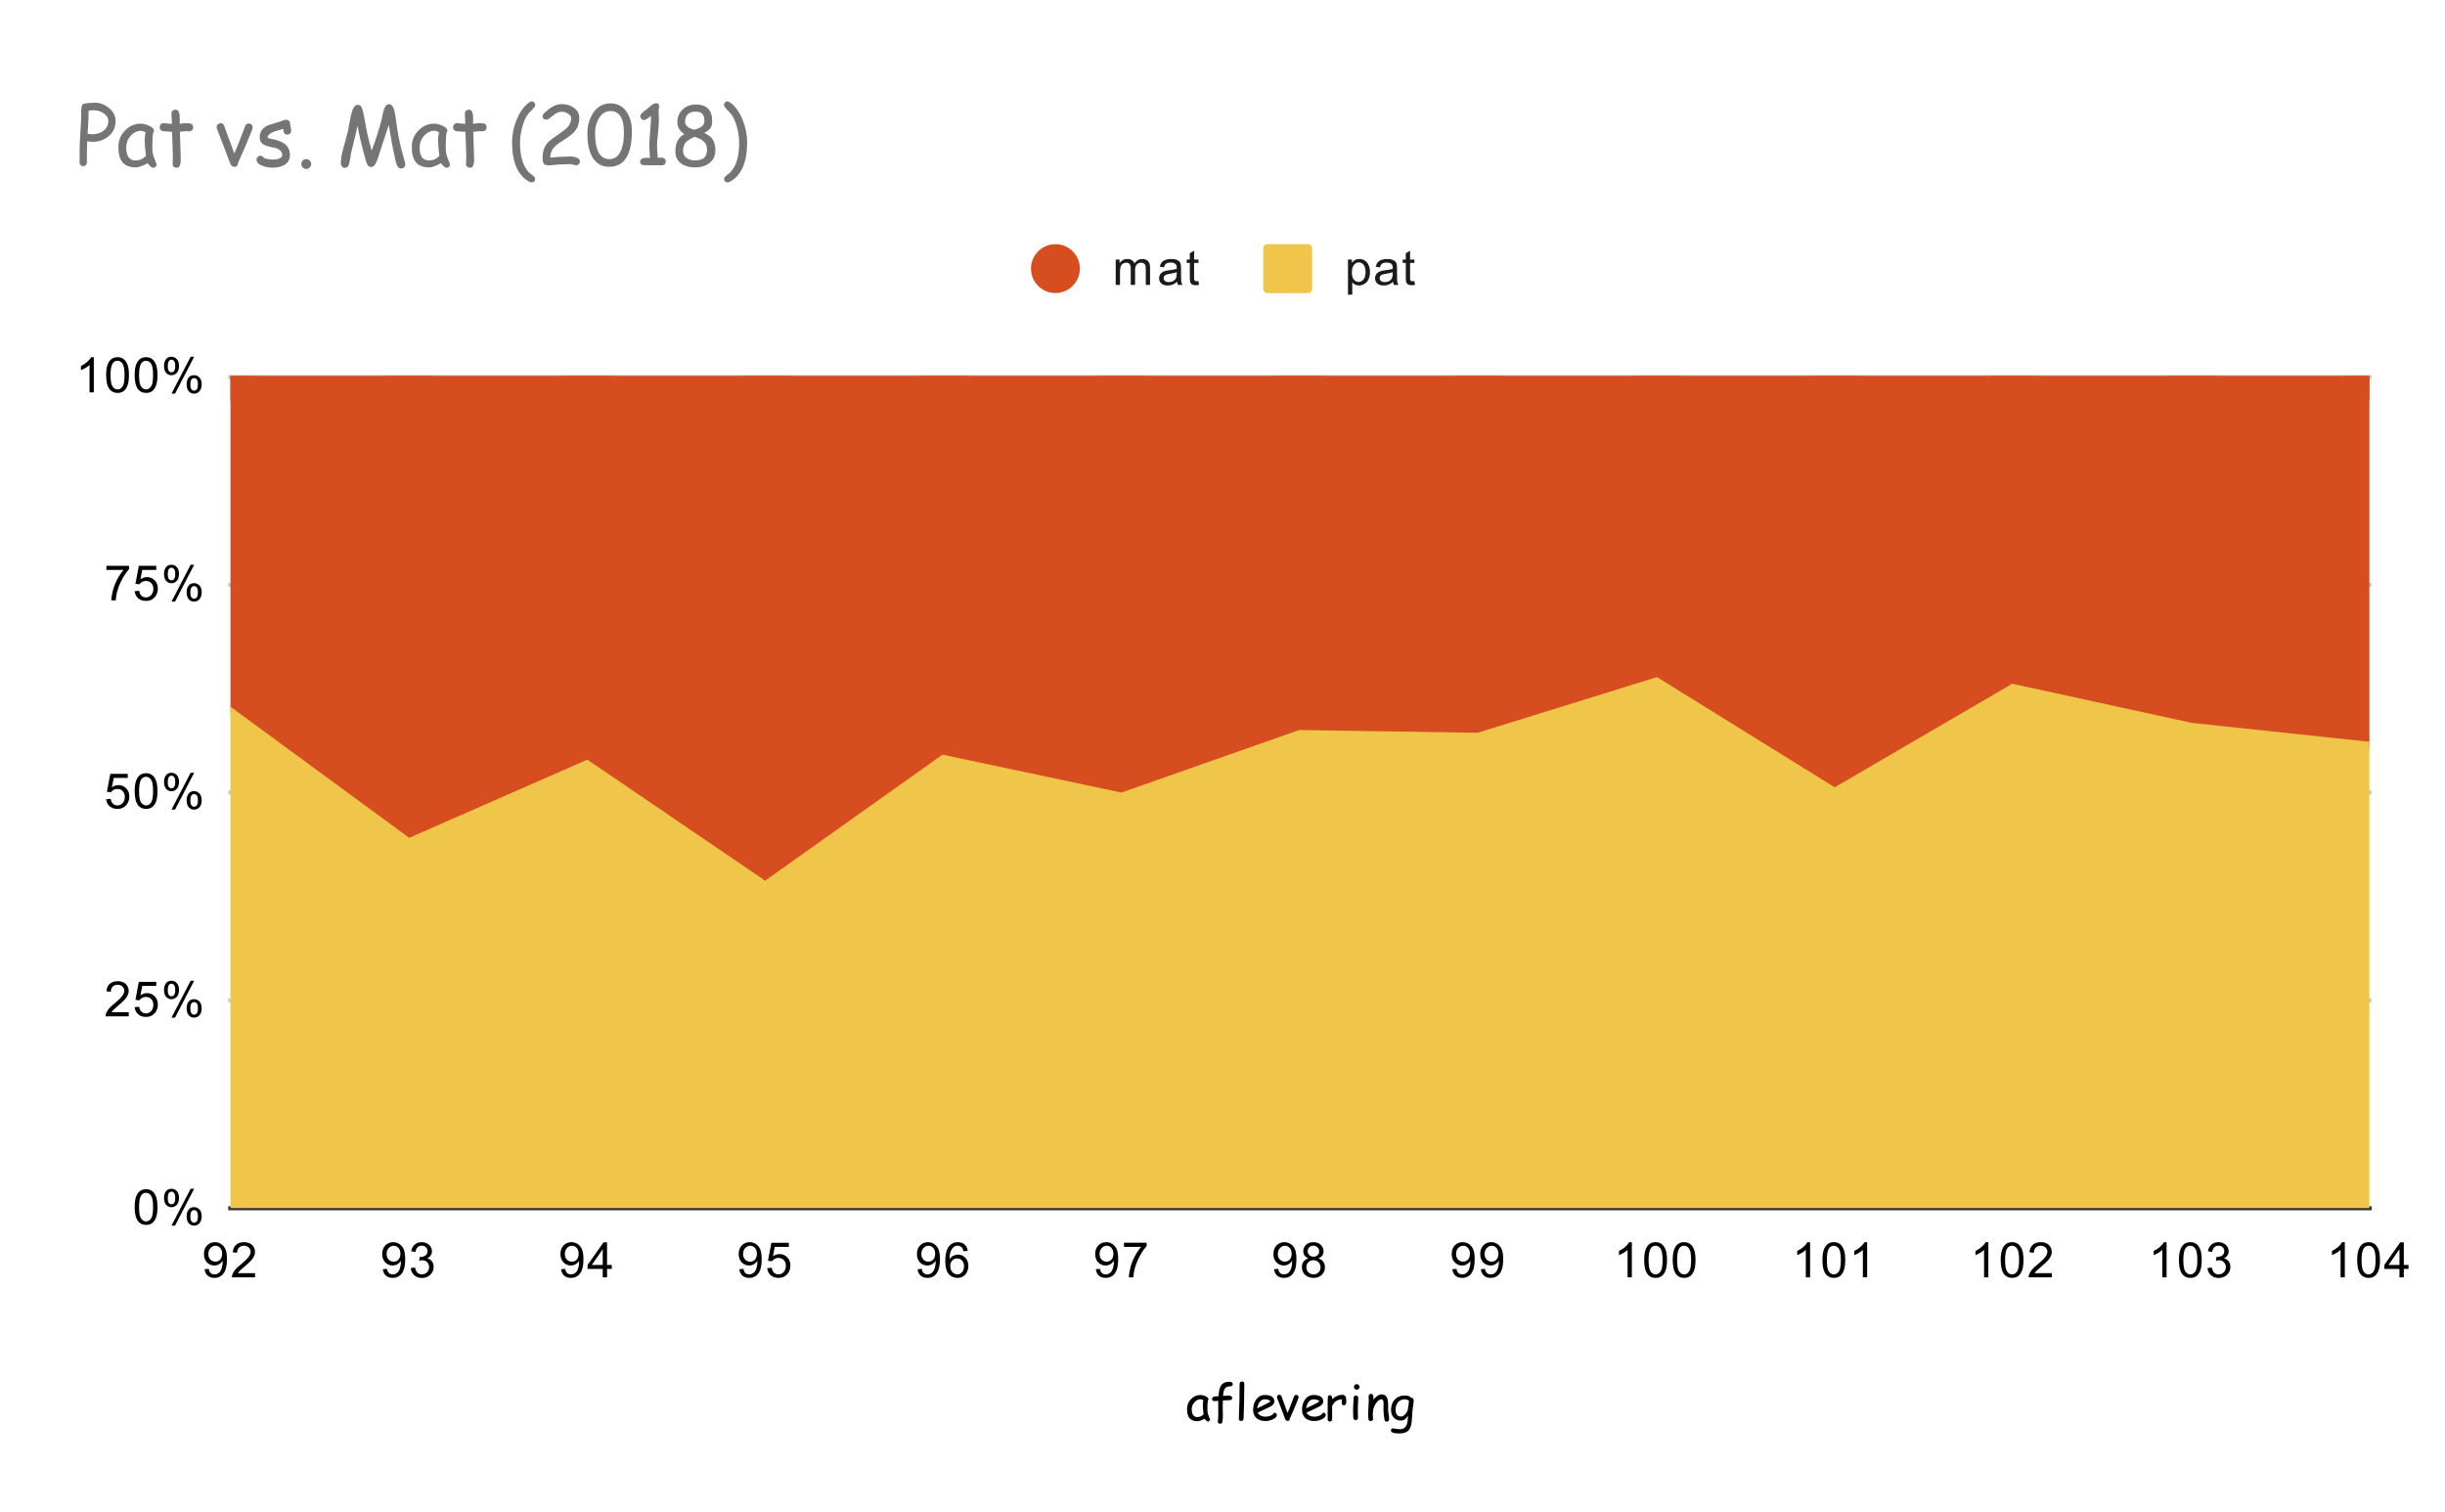 <svg version="1.1" viewBox="0.0 0.0 600.0 371.0" fill="none" stroke="none" stroke-linecap="square" stroke-miterlimit="10" width="600" height="371" xmlns:xlink="http://www.w3.org/1999/xlink" xmlns="http://www.w3.org/2000/svg"><path fill="#ffffff" d="M0 0L600.0 0L600.0 371.0L0 371.0L0 0Z" fill-rule="nonzero"/><path stroke="#333333" stroke-width="1.0" stroke-linecap="butt" d="M56.5 296.5L581.5 296.5" fill-rule="nonzero"/><path stroke="#cccccc" stroke-width="1.0" stroke-linecap="butt" d="M56.5 245.5L581.5 245.5" fill-rule="nonzero"/><path stroke="#cccccc" stroke-width="1.0" stroke-linecap="butt" d="M56.5 194.5L581.5 194.5" fill-rule="nonzero"/><path stroke="#cccccc" stroke-width="1.0" stroke-linecap="butt" d="M56.5 143.5L581.5 143.5" fill-rule="nonzero"/><path stroke="#cccccc" stroke-width="1.0" stroke-linecap="butt" d="M56.5 92.5L581.5 92.5" fill-rule="nonzero"/><clipPath id="id_0"><path d="M56.55 92.283L581.45 92.283L581.45 296.45L56.55 296.45L56.55 92.283Z" clip-rule="nonzero"/></clipPath><path fill="#efc649" clip-path="url(#id_0)" d="M56.55 174.662L100.292 206.746L144.033 187.555L187.775 217.327L231.517 186.257L275.258 195.527L319.0 180.147L362.742 180.827L406.483 167.246L450.225 194.367L493.967 168.85L537.708 178.382L581.45 183.033L581.45 296.45L537.708 296.45L493.967 296.45L450.225 296.45L406.483 296.45L362.742 296.45L319.0 296.45L275.258 296.45L231.517 296.45L187.775 296.45L144.033 296.45L100.292 296.45L56.55 296.45Z" fill-rule="nonzero"/><path fill="#d64e20" clip-path="url(#id_0)" d="M56.55 92.283L100.292 92.283L144.033 92.283L187.775 92.283L231.517 92.283L275.258 92.283L319.0 92.283L362.742 92.283L406.483 92.283L450.225 92.283L493.967 92.283L537.708 92.283L581.45 92.283L581.45 183.033L537.708 178.382L493.967 168.85L450.225 194.367L406.483 167.246L362.742 180.827L319.0 180.147L275.258 195.527L231.517 186.257L187.775 217.327L144.033 187.555L100.292 206.746L56.55 174.662Z" fill-rule="nonzero"/><path stroke="#efc649" stroke-width="2.0" stroke-linecap="butt" clip-path="url(#id_0)" d="M56.55 174.662L100.292 206.746L144.033 187.555L187.775 217.327L231.517 186.257L275.258 195.527L319.0 180.147L362.742 180.827L406.483 167.246L450.225 194.367L493.967 168.85L537.708 178.382L581.45 183.033" fill-rule="nonzero"/><path stroke="#d64e20" stroke-width="2.0" stroke-linecap="butt" clip-path="url(#id_0)" d="M56.55 92.283L100.292 92.283L144.033 92.283L187.775 92.283L231.517 92.283L275.258 92.283L319.0 92.283L362.742 92.283L406.483 92.283L450.225 92.283L493.967 92.283L537.708 92.283L581.45 92.283" fill-rule="nonzero"/><path fill="#000000" fill-opacity="0.0" clip-path="url(#id_0)" d="M59.55 174.662C59.55 176.319 58.207 177.662 56.55 177.662C54.893 177.662 53.55 176.319 53.55 174.662C53.55 173.005 54.893 171.662 56.55 171.662C58.207 171.662 59.55 173.005 59.55 174.662Z" fill-rule="nonzero"/><path fill="#000000" fill-opacity="0.0" clip-path="url(#id_0)" d="M103.292 206.746C103.292 208.403 101.949 209.746 100.292 209.746C98.635 209.746 97.292 208.403 97.292 206.746C97.292 205.089 98.635 203.746 100.292 203.746C101.949 203.746 103.292 205.089 103.292 206.746Z" fill-rule="nonzero"/><path fill="#000000" fill-opacity="0.0" clip-path="url(#id_0)" d="M147.033 187.555C147.033 189.212 145.69 190.555 144.033 190.555C142.376 190.555 141.033 189.212 141.033 187.555C141.033 185.898 142.376 184.555 144.033 184.555C145.69 184.555 147.033 185.898 147.033 187.555Z" fill-rule="nonzero"/><path fill="#000000" fill-opacity="0.0" clip-path="url(#id_0)" d="M190.775 217.327C190.775 218.984 189.432 220.327 187.775 220.327C186.118 220.327 184.775 218.984 184.775 217.327C184.775 215.67 186.118 214.327 187.775 214.327C189.432 214.327 190.775 215.67 190.775 217.327Z" fill-rule="nonzero"/><path fill="#000000" fill-opacity="0.0" clip-path="url(#id_0)" d="M234.517 186.257C234.517 187.914 233.174 189.257 231.517 189.257C229.86 189.257 228.517 187.914 228.517 186.257C228.517 184.601 229.86 183.257 231.517 183.257C233.174 183.257 234.517 184.601 234.517 186.257Z" fill-rule="nonzero"/><path fill="#000000" fill-opacity="0.0" clip-path="url(#id_0)" d="M278.258 195.527C278.258 197.184 276.915 198.527 275.258 198.527C273.601 198.527 272.258 197.184 272.258 195.527C272.258 193.871 273.601 192.527 275.258 192.527C276.915 192.527 278.258 193.871 278.258 195.527Z" fill-rule="nonzero"/><path fill="#000000" fill-opacity="0.0" clip-path="url(#id_0)" d="M322.0 180.147C322.0 181.803 320.657 183.147 319.0 183.147C317.343 183.147 316.0 181.803 316.0 180.147C316.0 178.49 317.343 177.147 319.0 177.147C320.657 177.147 322.0 178.49 322.0 180.147Z" fill-rule="nonzero"/><path fill="#000000" fill-opacity="0.0" clip-path="url(#id_0)" d="M365.742 180.827C365.742 182.484 364.399 183.827 362.742 183.827C361.085 183.827 359.742 182.484 359.742 180.827C359.742 179.17 361.085 177.827 362.742 177.827C364.399 177.827 365.742 179.17 365.742 180.827Z" fill-rule="nonzero"/><path fill="#000000" fill-opacity="0.0" clip-path="url(#id_0)" d="M409.483 167.246C409.483 168.903 408.14 170.246 406.483 170.246C404.826 170.246 403.483 168.903 403.483 167.246C403.483 165.589 404.826 164.246 406.483 164.246C408.14 164.246 409.483 165.589 409.483 167.246Z" fill-rule="nonzero"/><path fill="#000000" fill-opacity="0.0" clip-path="url(#id_0)" d="M453.225 194.367C453.225 196.024 451.882 197.367 450.225 197.367C448.568 197.367 447.225 196.024 447.225 194.367C447.225 192.71 448.568 191.367 450.225 191.367C451.882 191.367 453.225 192.71 453.225 194.367Z" fill-rule="nonzero"/><path fill="#000000" fill-opacity="0.0" clip-path="url(#id_0)" d="M496.967 168.85C496.967 170.506 495.624 171.85 493.967 171.85C492.31 171.85 490.967 170.506 490.967 168.85C490.967 167.193 492.31 165.85 493.967 165.85C495.624 165.85 496.967 167.193 496.967 168.85Z" fill-rule="nonzero"/><path fill="#000000" fill-opacity="0.0" clip-path="url(#id_0)" d="M540.708 178.382C540.708 180.039 539.365 181.382 537.708 181.382C536.051 181.382 534.708 180.039 534.708 178.382C534.708 176.725 536.051 175.382 537.708 175.382C539.365 175.382 540.708 176.725 540.708 178.382Z" fill-rule="nonzero"/><path fill="#000000" fill-opacity="0.0" clip-path="url(#id_0)" d="M584.45 183.033C584.45 184.69 583.107 186.033 581.45 186.033C579.793 186.033 578.45 184.69 578.45 183.033C578.45 181.376 579.793 180.033 581.45 180.033C583.107 180.033 584.45 181.376 584.45 183.033Z" fill-rule="nonzero"/><path fill="#d64e20" clip-path="url(#id_0)" d="M62.55 92.283C62.55 95.597 59.864 98.283 56.55 98.283C53.236 98.283 50.55 95.597 50.55 92.283C50.55 88.97 53.236 86.283 56.55 86.283C59.864 86.283 62.55 88.97 62.55 92.283Z" fill-rule="nonzero"/><path fill="#d64e20" clip-path="url(#id_0)" d="M106.292 92.283C106.292 95.597 103.605 98.283 100.292 98.283C96.978 98.283 94.292 95.597 94.292 92.283C94.292 88.97 96.978 86.283 100.292 86.283C103.605 86.283 106.292 88.97 106.292 92.283Z" fill-rule="nonzero"/><path fill="#d64e20" clip-path="url(#id_0)" d="M150.033 92.283C150.033 95.597 147.347 98.283 144.033 98.283C140.72 98.283 138.033 95.597 138.033 92.283C138.033 88.97 140.72 86.283 144.033 86.283C147.347 86.283 150.033 88.97 150.033 92.283Z" fill-rule="nonzero"/><path fill="#d64e20" clip-path="url(#id_0)" d="M193.775 92.283C193.775 95.597 191.089 98.283 187.775 98.283C184.461 98.283 181.775 95.597 181.775 92.283C181.775 88.97 184.461 86.283 187.775 86.283C191.089 86.283 193.775 88.97 193.775 92.283Z" fill-rule="nonzero"/><path fill="#d64e20" clip-path="url(#id_0)" d="M237.517 92.283C237.517 95.597 234.83 98.283 231.517 98.283C228.203 98.283 225.517 95.597 225.517 92.283C225.517 88.97 228.203 86.283 231.517 86.283C234.83 86.283 237.517 88.97 237.517 92.283Z" fill-rule="nonzero"/><path fill="#d64e20" clip-path="url(#id_0)" d="M281.258 92.283C281.258 95.597 278.572 98.283 275.258 98.283C271.945 98.283 269.258 95.597 269.258 92.283C269.258 88.97 271.945 86.283 275.258 86.283C278.572 86.283 281.258 88.97 281.258 92.283Z" fill-rule="nonzero"/><path fill="#d64e20" clip-path="url(#id_0)" d="M325.0 92.283C325.0 95.597 322.314 98.283 319.0 98.283C315.686 98.283 313.0 95.597 313.0 92.283C313.0 88.97 315.686 86.283 319.0 86.283C322.314 86.283 325.0 88.97 325.0 92.283Z" fill-rule="nonzero"/><path fill="#d64e20" clip-path="url(#id_0)" d="M368.742 92.283C368.742 95.597 366.055 98.283 362.742 98.283C359.428 98.283 356.742 95.597 356.742 92.283C356.742 88.97 359.428 86.283 362.742 86.283C366.055 86.283 368.742 88.97 368.742 92.283Z" fill-rule="nonzero"/><path fill="#d64e20" clip-path="url(#id_0)" d="M412.483 92.283C412.483 95.597 409.797 98.283 406.483 98.283C403.17 98.283 400.483 95.597 400.483 92.283C400.483 88.97 403.17 86.283 406.483 86.283C409.797 86.283 412.483 88.97 412.483 92.283Z" fill-rule="nonzero"/><path fill="#d64e20" clip-path="url(#id_0)" d="M456.225 92.283C456.225 95.597 453.539 98.283 450.225 98.283C446.911 98.283 444.225 95.597 444.225 92.283C444.225 88.97 446.911 86.283 450.225 86.283C453.539 86.283 456.225 88.97 456.225 92.283Z" fill-rule="nonzero"/><path fill="#d64e20" clip-path="url(#id_0)" d="M499.967 92.283C499.967 95.597 497.28 98.283 493.967 98.283C490.653 98.283 487.967 95.597 487.967 92.283C487.967 88.97 490.653 86.283 493.967 86.283C497.28 86.283 499.967 88.97 499.967 92.283Z" fill-rule="nonzero"/><path fill="#d64e20" clip-path="url(#id_0)" d="M543.708 92.283C543.708 95.597 541.022 98.283 537.708 98.283C534.395 98.283 531.708 95.597 531.708 92.283C531.708 88.97 534.395 86.283 537.708 86.283C541.022 86.283 543.708 88.97 543.708 92.283Z" fill-rule="nonzero"/><path fill="#d64e20" clip-path="url(#id_0)" d="M587.45 92.283C587.45 95.597 584.764 98.283 581.45 98.283C578.136 98.283 575.45 95.597 575.45 92.283C575.45 88.97 578.136 86.283 581.45 86.283C584.764 86.283 587.45 88.97 587.45 92.283Z" fill-rule="nonzero"/><path fill="#000000" d="M296.391 348.841Q296.281 348.841 295.984 348.575Q295.719 348.341 295.594 348.153Q295.031 348.45 294.594 348.606Q294.172 348.762 293.891 348.762Q292.516 348.762 291.891 347.997Q291.297 347.262 291.297 345.762Q291.297 344.341 292.266 343.341Q293.25 342.325 294.609 342.325Q295.109 342.325 295.75 342.591Q296.547 342.919 296.547 343.387Q296.547 343.544 296.422 343.669Q296.375 343.887 296.328 344.403Q296.297 344.903 296.297 345.7Q296.297 346.434 296.391 346.856Q296.453 347.106 296.766 347.887Q296.812 347.997 296.906 348.2L296.938 348.294Q296.938 348.528 296.766 348.684Q296.609 348.841 296.391 348.841ZM295.172 344.762Q295.172 344.512 295.203 344.216Q295.234 343.919 295.297 343.591Q295.078 343.481 294.922 343.434Q294.781 343.372 294.688 343.372Q293.766 343.372 293.109 344.122Q292.453 344.856 292.453 345.825Q292.453 346.778 292.797 347.262Q293.141 347.747 293.812 347.747Q294.375 347.747 294.766 347.528Q294.984 347.419 295.359 347.091Q295.172 345.544 295.172 344.762ZM301.75 340.216Q300.328 340.216 300.172 342.184L300.141 342.544Q301.141 342.466 301.438 342.466Q302.375 342.466 302.375 343.059Q302.375 343.481 301.906 343.575Q301.719 343.606 301.438 343.606Q301.172 343.591 300.094 343.669L300.047 345.012Q300.047 345.372 300.062 346.106Q300.094 346.825 300.094 347.184Q300.094 348.294 299.969 348.919Q299.859 349.387 299.422 349.387Q299.188 349.387 299.016 349.231Q298.844 349.075 298.844 348.841Q298.844 348.794 298.859 348.731Q298.969 347.966 298.969 347.059L298.953 345.466L298.953 343.762Q298.219 343.825 298.031 343.825Q297.438 343.825 297.438 343.262Q297.438 342.684 298.469 342.653L299.031 342.637Q299.047 342.309 299.109 341.747Q299.266 340.434 299.766 339.825Q300.375 339.075 301.672 339.075Q302.516 339.075 302.516 339.653Q302.516 340.216 301.75 340.216ZM305.297 343.841L305.219 346.762Q305.219 347.216 305.172 348.122Q305.109 348.7 304.594 348.7Q304.016 348.7 304.016 348.106Q304.016 347.387 304.078 345.981Q304.156 344.559 304.156 343.841Q304.156 342.919 304.172 341.731Q304.203 340.528 304.203 339.606Q304.203 339.028 304.781 339.028Q305.359 339.028 305.359 339.606Q305.359 340.528 305.328 341.731Q305.297 342.919 305.297 343.841ZM310.547 348.716Q309.234 348.716 308.406 348.059Q307.516 347.325 307.516 346.012Q307.516 344.481 308.25 343.45Q309.047 342.325 310.391 342.325Q311.359 342.325 311.984 342.653Q312.734 343.059 312.734 343.903Q312.734 344.481 312.078 344.966Q311.781 345.169 310.828 345.622L308.594 346.684Q308.922 347.169 309.406 347.419Q309.906 347.653 310.547 347.653Q310.953 347.653 311.5 347.512Q312.188 347.309 312.391 346.997Q312.594 346.684 312.812 346.684Q313.031 346.684 313.188 346.841Q313.344 346.997 313.344 347.2Q313.344 347.856 312.297 348.325Q311.406 348.716 310.547 348.716ZM310.391 343.387Q309.672 343.387 309.203 343.934Q308.734 344.481 308.5 345.606L310.297 344.747Q311.359 344.231 311.812 343.856Q311.297 343.387 310.391 343.387ZM316.516 348.137Q316.5 348.684 315.984 348.684Q315.562 348.684 315.359 348.184L314.469 345.794L313.422 343.106Q313.359 342.966 313.359 342.841Q313.359 342.606 313.547 342.434Q313.734 342.262 313.969 342.262Q314.312 342.262 314.469 342.622L315.953 346.716Q316.406 345.778 317.062 343.997Q317.219 343.528 317.562 342.669Q317.75 342.294 318.078 342.294Q318.328 342.294 318.5 342.466Q318.688 342.637 318.688 342.872Q318.688 343.091 317.719 345.372L316.516 348.137ZM322.547 348.716Q321.234 348.716 320.406 348.059Q319.516 347.325 319.516 346.012Q319.516 344.481 320.25 343.45Q321.047 342.325 322.391 342.325Q323.359 342.325 323.984 342.653Q324.734 343.059 324.734 343.903Q324.734 344.481 324.078 344.966Q323.781 345.169 322.828 345.622L320.594 346.684Q320.922 347.169 321.406 347.419Q321.906 347.653 322.547 347.653Q322.953 347.653 323.5 347.512Q324.188 347.309 324.391 346.997Q324.594 346.684 324.812 346.684Q325.031 346.684 325.188 346.841Q325.344 346.997 325.344 347.2Q325.344 347.856 324.297 348.325Q323.406 348.716 322.547 348.716ZM322.391 343.387Q321.672 343.387 321.203 343.934Q320.734 344.481 320.5 345.606L322.297 344.747Q323.359 344.231 323.812 343.856Q323.297 343.387 322.391 343.387ZM330.375 344.122Q330.328 344.856 329.781 344.856Q329.281 344.856 329.281 344.278Q329.281 344.153 329.266 343.856L329.25 343.372Q328.328 343.481 327.766 343.887Q327.25 344.278 326.906 345.044L326.906 348.247Q326.906 348.841 326.328 348.841Q325.812 348.841 325.812 348.247L325.812 344.137Q325.812 343.95 325.828 343.559Q325.844 343.169 325.844 342.981Q325.844 342.387 326.359 342.387Q326.938 342.387 326.938 343.356Q328.062 342.278 329.438 342.278Q329.906 342.278 330.141 342.637Q330.375 342.981 330.375 343.716Q330.375 344.012 330.375 344.122ZM332.938 341.028Q332.656 341.028 332.453 340.841Q332.25 340.637 332.25 340.356Q332.25 340.075 332.453 339.872Q332.656 339.669 332.938 339.669Q333.219 339.669 333.422 339.872Q333.625 340.075 333.625 340.356Q333.625 340.637 333.422 340.841Q333.219 341.028 332.938 341.028ZM333.203 345.794Q333.203 346.137 333.219 346.841Q333.234 347.544 333.234 347.887Q333.234 348.153 333.078 348.325Q332.922 348.481 332.672 348.481Q332.406 348.481 332.25 348.325Q332.094 348.153 332.094 347.887Q332.094 347.544 332.062 346.841Q332.047 346.137 332.047 345.794Q332.047 345.231 332.109 344.419Q332.172 343.591 332.172 343.044Q332.172 342.778 332.328 342.622Q332.484 342.45 332.734 342.45Q333.0 342.45 333.156 342.622Q333.312 342.778 333.312 343.044Q333.312 343.591 333.25 344.419Q333.203 345.231 333.203 345.794ZM340.312 348.872Q339.812 348.872 339.734 348.309L339.578 347.028Q339.5 346.341 339.5 345.747Q339.5 345.591 339.516 345.2Q339.531 344.794 339.531 344.637Q339.531 343.372 339.062 343.372Q338.406 343.372 337.812 344.153Q337.281 344.856 336.969 345.934Q336.953 346.169 336.922 346.512Q336.875 346.809 336.875 347.091Q336.875 347.262 336.906 347.622Q336.953 347.966 336.953 348.137Q336.953 348.403 336.781 348.559Q336.625 348.731 336.375 348.731Q336.125 348.731 335.953 348.559Q335.797 348.403 335.797 348.137Q335.797 347.966 335.766 347.622Q335.734 347.262 335.734 347.091Q335.734 346.481 335.812 345.419Q335.891 344.341 335.891 343.731Q335.891 343.544 335.875 343.184Q335.859 342.809 335.859 342.622Q335.859 342.372 336.016 342.216Q336.188 342.044 336.438 342.044Q336.969 342.044 337.031 342.809L337.047 343.497Q338.031 342.184 339.062 342.184Q340.0 342.184 340.375 343.012Q340.625 343.559 340.656 344.637L340.656 345.231L340.641 345.778Q340.641 346.262 340.766 347.044Q340.891 347.809 340.891 348.278Q340.891 348.544 340.719 348.7Q340.562 348.872 340.312 348.872ZM346.641 345.919L346.5 347.887Q346.469 349.059 346.266 349.809Q346.0 350.762 345.422 351.216Q344.719 351.762 343.391 351.762Q342.609 351.762 342.078 351.653Q341.344 351.497 341.344 351.044Q341.344 350.512 341.844 350.512Q342.062 350.512 342.547 350.622Q343.047 350.731 343.641 350.716Q344.766 350.7 345.203 349.622Q345.484 348.903 345.5 347.419Q345.172 348.012 344.734 348.309Q344.312 348.591 343.75 348.591Q342.688 348.591 342.016 347.872Q341.359 347.153 341.359 345.997Q341.359 344.419 342.266 343.45Q343.203 342.45 344.812 342.45Q345.359 342.45 345.719 342.591Q346.094 342.731 346.297 343.012Q346.922 343.028 346.922 343.716Q346.922 344.122 346.797 344.825Q346.656 345.637 346.641 345.919ZM344.75 343.387Q343.641 343.387 343.031 344.153Q342.484 344.841 342.484 345.919Q342.484 346.762 342.812 347.2Q343.141 347.622 343.781 347.622Q344.375 347.622 344.922 346.95Q345.438 346.341 345.5 345.731Q345.625 345.091 345.766 343.747Q345.531 343.559 345.281 343.481Q345.031 343.387 344.75 343.387Z" fill-rule="nonzero"/><path fill="#000000" d="M33.05 296.216Q33.05 294.684 33.362 293.762Q33.675 292.825 34.284 292.325Q34.909 291.825 35.847 291.825Q36.534 291.825 37.05 292.106Q37.581 292.387 37.925 292.919Q38.269 293.434 38.456 294.184Q38.644 294.934 38.644 296.216Q38.644 297.731 38.331 298.653Q38.034 299.575 37.409 300.091Q36.8 300.591 35.847 300.591Q34.612 300.591 33.894 299.7Q33.05 298.637 33.05 296.216ZM34.128 296.216Q34.128 298.325 34.628 299.028Q35.128 299.731 35.847 299.731Q36.581 299.731 37.066 299.028Q37.566 298.325 37.566 296.216Q37.566 294.091 37.066 293.403Q36.581 292.7 35.831 292.7Q35.112 292.7 34.675 293.309Q34.128 294.091 34.128 296.216ZM40.253 293.919Q40.253 292.997 40.706 292.356Q41.175 291.716 42.05 291.716Q42.862 291.716 43.394 292.294Q43.925 292.872 43.925 293.981Q43.925 295.075 43.378 295.669Q42.847 296.247 42.066 296.247Q41.284 296.247 40.769 295.669Q40.253 295.091 40.253 293.919ZM42.081 292.434Q41.691 292.434 41.425 292.778Q41.175 293.122 41.175 294.028Q41.175 294.856 41.425 295.2Q41.691 295.528 42.081 295.528Q42.487 295.528 42.737 295.184Q43.003 294.841 43.003 293.95Q43.003 293.106 42.737 292.778Q42.472 292.434 42.081 292.434ZM42.081 300.762L46.784 291.716L47.644 291.716L42.956 300.762L42.081 300.762ZM45.8 298.434Q45.8 297.512 46.253 296.872Q46.722 296.231 47.612 296.231Q48.425 296.231 48.956 296.809Q49.487 297.372 49.487 298.497Q49.487 299.591 48.941 300.184Q48.409 300.762 47.612 300.762Q46.847 300.762 46.316 300.184Q45.8 299.606 45.8 298.434ZM47.644 296.95Q47.237 296.95 46.972 297.294Q46.722 297.637 46.722 298.544Q46.722 299.356 46.987 299.7Q47.253 300.044 47.644 300.044Q48.034 300.044 48.3 299.7Q48.566 299.356 48.566 298.45Q48.566 297.622 48.3 297.294Q48.034 296.95 47.644 296.95Z" fill-rule="nonzero"/><path fill="#000000" d="M31.597 248.393L31.597 249.408L25.909 249.408Q25.909 249.033 26.034 248.674Q26.253 248.096 26.722 247.533Q27.206 246.971 28.113 246.236Q29.519 245.08 30.003 244.408Q30.503 243.736 30.503 243.143Q30.503 242.518 30.05 242.096Q29.597 241.658 28.878 241.658Q28.113 241.658 27.659 242.111Q27.206 242.565 27.191 243.377L26.113 243.268Q26.222 242.049 26.941 241.424Q27.675 240.783 28.909 240.783Q30.144 240.783 30.863 241.471Q31.581 242.158 31.581 243.174Q31.581 243.69 31.363 244.19Q31.159 244.674 30.659 245.236Q30.175 245.783 29.05 246.736Q28.097 247.533 27.816 247.83Q27.55 248.111 27.378 248.393L31.597 248.393ZM33.05 247.158L34.159 247.065Q34.284 247.877 34.722 248.283Q35.175 248.69 35.816 248.69Q36.566 248.69 37.097 248.111Q37.628 247.533 37.628 246.596Q37.628 245.69 37.112 245.174Q36.612 244.643 35.784 244.643Q35.284 244.643 34.862 244.877Q34.456 245.111 34.222 245.471L33.237 245.346L34.066 240.94L38.347 240.94L38.347 241.94L34.909 241.94L34.456 244.252Q35.222 243.705 36.066 243.705Q37.191 243.705 37.956 244.486Q38.737 245.268 38.737 246.502Q38.737 247.658 38.066 248.518Q37.237 249.549 35.816 249.549Q34.644 249.549 33.894 248.893Q33.159 248.236 33.05 247.158ZM40.253 242.877Q40.253 241.955 40.706 241.315Q41.175 240.674 42.05 240.674Q42.862 240.674 43.394 241.252Q43.925 241.83 43.925 242.94Q43.925 244.033 43.378 244.627Q42.847 245.205 42.066 245.205Q41.284 245.205 40.769 244.627Q40.253 244.049 40.253 242.877ZM42.081 241.393Q41.691 241.393 41.425 241.736Q41.175 242.08 41.175 242.986Q41.175 243.815 41.425 244.158Q41.691 244.486 42.081 244.486Q42.487 244.486 42.737 244.143Q43.003 243.799 43.003 242.908Q43.003 242.065 42.737 241.736Q42.472 241.393 42.081 241.393ZM42.081 249.721L46.784 240.674L47.644 240.674L42.956 249.721L42.081 249.721ZM45.8 247.393Q45.8 246.471 46.253 245.83Q46.722 245.19 47.612 245.19Q48.425 245.19 48.956 245.768Q49.487 246.33 49.487 247.455Q49.487 248.549 48.941 249.143Q48.409 249.721 47.612 249.721Q46.847 249.721 46.316 249.143Q45.8 248.565 45.8 247.393ZM47.644 245.908Q47.237 245.908 46.972 246.252Q46.722 246.596 46.722 247.502Q46.722 248.315 46.987 248.658Q47.253 249.002 47.644 249.002Q48.034 249.002 48.3 248.658Q48.566 248.315 48.566 247.408Q48.566 246.58 48.3 246.252Q48.034 245.908 47.644 245.908Z" fill-rule="nonzero"/><path fill="#000000" d="M26.05 196.117L27.159 196.023Q27.284 196.835 27.722 197.242Q28.175 197.648 28.816 197.648Q29.566 197.648 30.097 197.07Q30.628 196.492 30.628 195.554Q30.628 194.648 30.113 194.132Q29.613 193.601 28.784 193.601Q28.284 193.601 27.863 193.835Q27.456 194.07 27.222 194.429L26.238 194.304L27.066 189.898L31.347 189.898L31.347 190.898L27.909 190.898L27.456 193.21Q28.222 192.664 29.066 192.664Q30.191 192.664 30.956 193.445Q31.738 194.226 31.738 195.46Q31.738 196.617 31.066 197.476Q30.238 198.507 28.816 198.507Q27.644 198.507 26.894 197.851Q26.159 197.195 26.05 196.117ZM33.05 194.132Q33.05 192.601 33.362 191.679Q33.675 190.742 34.284 190.242Q34.909 189.742 35.847 189.742Q36.534 189.742 37.05 190.023Q37.581 190.304 37.925 190.835Q38.269 191.351 38.456 192.101Q38.644 192.851 38.644 194.132Q38.644 195.648 38.331 196.57Q38.034 197.492 37.409 198.007Q36.8 198.507 35.847 198.507Q34.612 198.507 33.894 197.617Q33.05 196.554 33.05 194.132ZM34.128 194.132Q34.128 196.242 34.628 196.945Q35.128 197.648 35.847 197.648Q36.581 197.648 37.066 196.945Q37.566 196.242 37.566 194.132Q37.566 192.007 37.066 191.32Q36.581 190.617 35.831 190.617Q35.112 190.617 34.675 191.226Q34.128 192.007 34.128 194.132ZM40.253 191.835Q40.253 190.914 40.706 190.273Q41.175 189.632 42.05 189.632Q42.862 189.632 43.394 190.21Q43.925 190.789 43.925 191.898Q43.925 192.992 43.378 193.585Q42.847 194.164 42.066 194.164Q41.284 194.164 40.769 193.585Q40.253 193.007 40.253 191.835ZM42.081 190.351Q41.691 190.351 41.425 190.695Q41.175 191.039 41.175 191.945Q41.175 192.773 41.425 193.117Q41.691 193.445 42.081 193.445Q42.487 193.445 42.737 193.101Q43.003 192.757 43.003 191.867Q43.003 191.023 42.737 190.695Q42.472 190.351 42.081 190.351ZM42.081 198.679L46.784 189.632L47.644 189.632L42.956 198.679L42.081 198.679ZM45.8 196.351Q45.8 195.429 46.253 194.789Q46.722 194.148 47.612 194.148Q48.425 194.148 48.956 194.726Q49.487 195.289 49.487 196.414Q49.487 197.507 48.941 198.101Q48.409 198.679 47.612 198.679Q46.847 198.679 46.316 198.101Q45.8 197.523 45.8 196.351ZM47.644 194.867Q47.237 194.867 46.972 195.21Q46.722 195.554 46.722 196.46Q46.722 197.273 46.987 197.617Q47.253 197.96 47.644 197.96Q48.034 197.96 48.3 197.617Q48.566 197.273 48.566 196.367Q48.566 195.539 48.3 195.21Q48.034 194.867 47.644 194.867Z" fill-rule="nonzero"/><path fill="#000000" d="M26.113 139.856L26.113 138.841L31.675 138.841L31.675 139.669Q30.863 140.544 30.05 141.997Q29.253 143.434 28.816 144.966Q28.488 146.044 28.409 147.325L27.316 147.325Q27.331 146.309 27.706 144.872Q28.097 143.434 28.8 142.106Q29.519 140.778 30.331 139.856L26.113 139.856ZM33.05 145.075L34.159 144.981Q34.284 145.794 34.722 146.2Q35.175 146.606 35.816 146.606Q36.566 146.606 37.097 146.028Q37.628 145.45 37.628 144.512Q37.628 143.606 37.112 143.091Q36.612 142.559 35.784 142.559Q35.284 142.559 34.862 142.794Q34.456 143.028 34.222 143.387L33.237 143.262L34.066 138.856L38.347 138.856L38.347 139.856L34.909 139.856L34.456 142.169Q35.222 141.622 36.066 141.622Q37.191 141.622 37.956 142.403Q38.737 143.184 38.737 144.419Q38.737 145.575 38.066 146.434Q37.237 147.466 35.816 147.466Q34.644 147.466 33.894 146.809Q33.159 146.153 33.05 145.075ZM40.253 140.794Q40.253 139.872 40.706 139.231Q41.175 138.591 42.05 138.591Q42.862 138.591 43.394 139.169Q43.925 139.747 43.925 140.856Q43.925 141.95 43.378 142.544Q42.847 143.122 42.066 143.122Q41.284 143.122 40.769 142.544Q40.253 141.966 40.253 140.794ZM42.081 139.309Q41.691 139.309 41.425 139.653Q41.175 139.997 41.175 140.903Q41.175 141.731 41.425 142.075Q41.691 142.403 42.081 142.403Q42.487 142.403 42.737 142.059Q43.003 141.716 43.003 140.825Q43.003 139.981 42.737 139.653Q42.472 139.309 42.081 139.309ZM42.081 147.637L46.784 138.591L47.644 138.591L42.956 147.637L42.081 147.637ZM45.8 145.309Q45.8 144.387 46.253 143.747Q46.722 143.106 47.612 143.106Q48.425 143.106 48.956 143.684Q49.487 144.247 49.487 145.372Q49.487 146.466 48.941 147.059Q48.409 147.637 47.612 147.637Q46.847 147.637 46.316 147.059Q45.8 146.481 45.8 145.309ZM47.644 143.825Q47.237 143.825 46.972 144.169Q46.722 144.512 46.722 145.419Q46.722 146.231 46.987 146.575Q47.253 146.919 47.644 146.919Q48.034 146.919 48.3 146.575Q48.566 146.231 48.566 145.325Q48.566 144.497 48.3 144.169Q48.034 143.825 47.644 143.825Z" fill-rule="nonzero"/><path fill="#000000" d="M23.019 96.283L21.972 96.283L21.972 89.565Q21.581 89.924 20.956 90.299Q20.347 90.658 19.863 90.83L19.863 89.815Q20.738 89.393 21.394 88.815Q22.066 88.221 22.347 87.658L23.019 87.658L23.019 96.283ZM26.05 92.049Q26.05 90.518 26.363 89.596Q26.675 88.658 27.284 88.158Q27.909 87.658 28.847 87.658Q29.534 87.658 30.05 87.94Q30.581 88.221 30.925 88.752Q31.269 89.268 31.456 90.018Q31.644 90.768 31.644 92.049Q31.644 93.565 31.331 94.486Q31.034 95.408 30.409 95.924Q29.8 96.424 28.847 96.424Q27.613 96.424 26.894 95.533Q26.05 94.471 26.05 92.049ZM27.128 92.049Q27.128 94.158 27.628 94.861Q28.128 95.565 28.847 95.565Q29.581 95.565 30.066 94.861Q30.566 94.158 30.566 92.049Q30.566 89.924 30.066 89.236Q29.581 88.533 28.831 88.533Q28.113 88.533 27.675 89.143Q27.128 89.924 27.128 92.049ZM33.05 92.049Q33.05 90.518 33.362 89.596Q33.675 88.658 34.284 88.158Q34.909 87.658 35.847 87.658Q36.534 87.658 37.05 87.94Q37.581 88.221 37.925 88.752Q38.269 89.268 38.456 90.018Q38.644 90.768 38.644 92.049Q38.644 93.565 38.331 94.486Q38.034 95.408 37.409 95.924Q36.8 96.424 35.847 96.424Q34.612 96.424 33.894 95.533Q33.05 94.471 33.05 92.049ZM34.128 92.049Q34.128 94.158 34.628 94.861Q35.128 95.565 35.847 95.565Q36.581 95.565 37.066 94.861Q37.566 94.158 37.566 92.049Q37.566 89.924 37.066 89.236Q36.581 88.533 35.831 88.533Q35.112 88.533 34.675 89.143Q34.128 89.924 34.128 92.049ZM40.253 89.752Q40.253 88.83 40.706 88.19Q41.175 87.549 42.05 87.549Q42.862 87.549 43.394 88.127Q43.925 88.705 43.925 89.815Q43.925 90.908 43.378 91.502Q42.847 92.08 42.066 92.08Q41.284 92.08 40.769 91.502Q40.253 90.924 40.253 89.752ZM42.081 88.268Q41.691 88.268 41.425 88.611Q41.175 88.955 41.175 89.861Q41.175 90.69 41.425 91.033Q41.691 91.361 42.081 91.361Q42.487 91.361 42.737 91.018Q43.003 90.674 43.003 89.783Q43.003 88.94 42.737 88.611Q42.472 88.268 42.081 88.268ZM42.081 96.596L46.784 87.549L47.644 87.549L42.956 96.596L42.081 96.596ZM45.8 94.268Q45.8 93.346 46.253 92.705Q46.722 92.065 47.612 92.065Q48.425 92.065 48.956 92.643Q49.487 93.205 49.487 94.33Q49.487 95.424 48.941 96.018Q48.409 96.596 47.612 96.596Q46.847 96.596 46.316 96.018Q45.8 95.44 45.8 94.268ZM47.644 92.783Q47.237 92.783 46.972 93.127Q46.722 93.471 46.722 94.377Q46.722 95.19 46.987 95.533Q47.253 95.877 47.644 95.877Q48.034 95.877 48.3 95.533Q48.566 95.19 48.566 94.283Q48.566 93.455 48.3 93.127Q48.034 92.783 47.644 92.783Z" fill-rule="nonzero"/><path fill="#000000" d="M50.206 311.466L51.222 311.372Q51.347 312.091 51.706 312.419Q52.081 312.731 52.644 312.731Q53.128 312.731 53.487 312.512Q53.862 312.278 54.097 311.919Q54.331 311.544 54.487 310.919Q54.644 310.278 54.644 309.622Q54.644 309.544 54.644 309.403Q54.331 309.903 53.784 310.231Q53.237 310.544 52.597 310.544Q51.519 310.544 50.784 309.778Q50.05 308.997 50.05 307.731Q50.05 306.419 50.816 305.622Q51.597 304.825 52.753 304.825Q53.581 304.825 54.269 305.278Q54.972 305.731 55.331 306.575Q55.691 307.403 55.691 308.981Q55.691 310.622 55.331 311.606Q54.987 312.575 54.269 313.091Q53.566 313.591 52.628 313.591Q51.612 313.591 50.972 313.044Q50.331 312.481 50.206 311.466ZM54.519 307.669Q54.519 306.762 54.034 306.231Q53.566 305.7 52.878 305.7Q52.175 305.7 51.644 306.278Q51.128 306.841 51.128 307.762Q51.128 308.575 51.628 309.091Q52.128 309.606 52.847 309.606Q53.581 309.606 54.05 309.091Q54.519 308.575 54.519 307.669ZM62.597 312.434L62.597 313.45L56.909 313.45Q56.909 313.075 57.034 312.716Q57.253 312.137 57.722 311.575Q58.206 311.012 59.112 310.278Q60.519 309.122 61.003 308.45Q61.503 307.778 61.503 307.184Q61.503 306.559 61.05 306.137Q60.597 305.7 59.878 305.7Q59.112 305.7 58.659 306.153Q58.206 306.606 58.191 307.419L57.112 307.309Q57.222 306.091 57.941 305.466Q58.675 304.825 59.909 304.825Q61.144 304.825 61.862 305.512Q62.581 306.2 62.581 307.216Q62.581 307.731 62.362 308.231Q62.159 308.716 61.659 309.278Q61.175 309.825 60.05 310.778Q59.097 311.575 58.816 311.872Q58.55 312.153 58.378 312.434L62.597 312.434Z" fill-rule="nonzero"/><path fill="#000000" d="M93.948 311.466L94.964 311.372Q95.089 312.091 95.448 312.419Q95.823 312.731 96.385 312.731Q96.87 312.731 97.229 312.512Q97.604 312.278 97.839 311.919Q98.073 311.544 98.229 310.919Q98.385 310.278 98.385 309.622Q98.385 309.544 98.385 309.403Q98.073 309.903 97.526 310.231Q96.979 310.544 96.339 310.544Q95.26 310.544 94.526 309.778Q93.792 308.997 93.792 307.731Q93.792 306.419 94.557 305.622Q95.339 304.825 96.495 304.825Q97.323 304.825 98.01 305.278Q98.714 305.731 99.073 306.575Q99.432 307.403 99.432 308.981Q99.432 310.622 99.073 311.606Q98.729 312.575 98.01 313.091Q97.307 313.591 96.37 313.591Q95.354 313.591 94.714 313.044Q94.073 312.481 93.948 311.466ZM98.26 307.669Q98.26 306.762 97.776 306.231Q97.307 305.7 96.62 305.7Q95.917 305.7 95.385 306.278Q94.87 306.841 94.87 307.762Q94.87 308.575 95.37 309.091Q95.87 309.606 96.589 309.606Q97.323 309.606 97.792 309.091Q98.26 308.575 98.26 307.669ZM100.792 311.184L101.854 311.044Q102.026 311.934 102.464 312.341Q102.901 312.731 103.526 312.731Q104.276 312.731 104.792 312.216Q105.307 311.7 105.307 310.934Q105.307 310.216 104.823 309.747Q104.354 309.262 103.62 309.262Q103.323 309.262 102.87 309.387L102.995 308.45Q103.104 308.466 103.167 308.466Q103.839 308.466 104.37 308.122Q104.917 307.762 104.917 307.028Q104.917 306.45 104.526 306.075Q104.135 305.684 103.51 305.684Q102.901 305.684 102.479 306.075Q102.073 306.466 101.964 307.231L100.901 307.044Q101.089 305.997 101.776 305.419Q102.464 304.825 103.479 304.825Q104.182 304.825 104.776 305.137Q105.37 305.434 105.682 305.95Q105.995 306.466 105.995 307.059Q105.995 307.606 105.698 308.075Q105.401 308.528 104.823 308.794Q105.573 308.966 105.995 309.528Q106.417 310.075 106.417 310.919Q106.417 312.044 105.589 312.825Q104.776 313.606 103.526 313.606Q102.401 313.606 101.651 312.934Q100.901 312.247 100.792 311.184Z" fill-rule="nonzero"/><path fill="#000000" d="M137.69 311.466L138.705 311.372Q138.83 312.091 139.19 312.419Q139.565 312.731 140.127 312.731Q140.611 312.731 140.971 312.512Q141.346 312.278 141.58 311.919Q141.815 311.544 141.971 310.919Q142.127 310.278 142.127 309.622Q142.127 309.544 142.127 309.403Q141.815 309.903 141.268 310.231Q140.721 310.544 140.08 310.544Q139.002 310.544 138.268 309.778Q137.533 308.997 137.533 307.731Q137.533 306.419 138.299 305.622Q139.08 304.825 140.236 304.825Q141.065 304.825 141.752 305.278Q142.455 305.731 142.815 306.575Q143.174 307.403 143.174 308.981Q143.174 310.622 142.815 311.606Q142.471 312.575 141.752 313.091Q141.049 313.591 140.111 313.591Q139.096 313.591 138.455 313.044Q137.815 312.481 137.69 311.466ZM142.002 307.669Q142.002 306.762 141.518 306.231Q141.049 305.7 140.361 305.7Q139.658 305.7 139.127 306.278Q138.611 306.841 138.611 307.762Q138.611 308.575 139.111 309.091Q139.611 309.606 140.33 309.606Q141.065 309.606 141.533 309.091Q142.002 308.575 142.002 307.669ZM147.908 313.45L147.908 311.387L144.19 311.387L144.19 310.419L148.111 304.856L148.971 304.856L148.971 310.419L150.127 310.419L150.127 311.387L148.971 311.387L148.971 313.45L147.908 313.45ZM147.908 310.419L147.908 306.559L145.221 310.419L147.908 310.419Z" fill-rule="nonzero"/><path fill="#000000" d="M181.431 311.466L182.447 311.372Q182.572 312.091 182.931 312.419Q183.306 312.731 183.869 312.731Q184.353 312.731 184.713 312.512Q185.088 312.278 185.322 311.919Q185.556 311.544 185.713 310.919Q185.869 310.278 185.869 309.622Q185.869 309.544 185.869 309.403Q185.556 309.903 185.009 310.231Q184.463 310.544 183.822 310.544Q182.744 310.544 182.009 309.778Q181.275 308.997 181.275 307.731Q181.275 306.419 182.041 305.622Q182.822 304.825 183.978 304.825Q184.806 304.825 185.494 305.278Q186.197 305.731 186.556 306.575Q186.916 307.403 186.916 308.981Q186.916 310.622 186.556 311.606Q186.213 312.575 185.494 313.091Q184.791 313.591 183.853 313.591Q182.838 313.591 182.197 313.044Q181.556 312.481 181.431 311.466ZM185.744 307.669Q185.744 306.762 185.259 306.231Q184.791 305.7 184.103 305.7Q183.4 305.7 182.869 306.278Q182.353 306.841 182.353 307.762Q182.353 308.575 182.853 309.091Q183.353 309.606 184.072 309.606Q184.806 309.606 185.275 309.091Q185.744 308.575 185.744 307.669ZM188.275 311.2L189.384 311.106Q189.509 311.919 189.947 312.325Q190.4 312.731 191.041 312.731Q191.791 312.731 192.322 312.153Q192.853 311.575 192.853 310.637Q192.853 309.731 192.338 309.216Q191.838 308.684 191.009 308.684Q190.509 308.684 190.088 308.919Q189.681 309.153 189.447 309.512L188.463 309.387L189.291 304.981L193.572 304.981L193.572 305.981L190.134 305.981L189.681 308.294Q190.447 307.747 191.291 307.747Q192.416 307.747 193.181 308.528Q193.963 309.309 193.963 310.544Q193.963 311.7 193.291 312.559Q192.463 313.591 191.041 313.591Q189.869 313.591 189.119 312.934Q188.384 312.278 188.275 311.2Z" fill-rule="nonzero"/><path fill="#000000" d="M225.173 311.466L226.189 311.372Q226.314 312.091 226.673 312.419Q227.048 312.731 227.61 312.731Q228.095 312.731 228.454 312.512Q228.829 312.278 229.064 311.919Q229.298 311.544 229.454 310.919Q229.61 310.278 229.61 309.622Q229.61 309.544 229.61 309.403Q229.298 309.903 228.751 310.231Q228.204 310.544 227.564 310.544Q226.485 310.544 225.751 309.778Q225.017 308.997 225.017 307.731Q225.017 306.419 225.782 305.622Q226.564 304.825 227.72 304.825Q228.548 304.825 229.235 305.278Q229.939 305.731 230.298 306.575Q230.657 307.403 230.657 308.981Q230.657 310.622 230.298 311.606Q229.954 312.575 229.235 313.091Q228.532 313.591 227.595 313.591Q226.579 313.591 225.939 313.044Q225.298 312.481 225.173 311.466ZM229.485 307.669Q229.485 306.762 229.001 306.231Q228.532 305.7 227.845 305.7Q227.142 305.7 226.61 306.278Q226.095 306.841 226.095 307.762Q226.095 308.575 226.595 309.091Q227.095 309.606 227.814 309.606Q228.548 309.606 229.017 309.091Q229.485 308.575 229.485 307.669ZM237.485 306.966L236.439 307.044Q236.298 306.419 236.048 306.137Q235.61 305.684 234.985 305.684Q234.485 305.684 234.095 305.966Q233.61 306.341 233.314 307.044Q233.032 307.731 233.017 309.012Q233.392 308.434 233.939 308.153Q234.501 307.872 235.11 307.872Q236.157 307.872 236.892 308.653Q237.642 309.434 237.642 310.653Q237.642 311.466 237.282 312.169Q236.939 312.856 236.329 313.231Q235.72 313.591 234.954 313.591Q233.626 313.591 232.798 312.622Q231.97 311.653 231.97 309.434Q231.97 306.934 232.892 305.809Q233.689 304.825 235.048 304.825Q236.064 304.825 236.704 305.403Q237.36 305.966 237.485 306.966ZM233.189 310.669Q233.189 311.216 233.407 311.716Q233.642 312.2 234.048 312.466Q234.47 312.731 234.939 312.731Q235.595 312.731 236.079 312.2Q236.564 311.653 236.564 310.731Q236.564 309.841 236.079 309.325Q235.61 308.809 234.892 308.809Q234.173 308.809 233.673 309.325Q233.189 309.841 233.189 310.669Z" fill-rule="nonzero"/><path fill="#000000" d="M268.915 311.466L269.93 311.372Q270.055 312.091 270.415 312.419Q270.79 312.731 271.352 312.731Q271.836 312.731 272.196 312.512Q272.571 312.278 272.805 311.919Q273.04 311.544 273.196 310.919Q273.352 310.278 273.352 309.622Q273.352 309.544 273.352 309.403Q273.04 309.903 272.493 310.231Q271.946 310.544 271.305 310.544Q270.227 310.544 269.493 309.778Q268.758 308.997 268.758 307.731Q268.758 306.419 269.524 305.622Q270.305 304.825 271.461 304.825Q272.29 304.825 272.977 305.278Q273.68 305.731 274.04 306.575Q274.399 307.403 274.399 308.981Q274.399 310.622 274.04 311.606Q273.696 312.575 272.977 313.091Q272.274 313.591 271.336 313.591Q270.321 313.591 269.68 313.044Q269.04 312.481 268.915 311.466ZM273.227 307.669Q273.227 306.762 272.743 306.231Q272.274 305.7 271.586 305.7Q270.883 305.7 270.352 306.278Q269.836 306.841 269.836 307.762Q269.836 308.575 270.336 309.091Q270.836 309.606 271.555 309.606Q272.29 309.606 272.758 309.091Q273.227 308.575 273.227 307.669ZM275.821 305.981L275.821 304.966L281.383 304.966L281.383 305.794Q280.571 306.669 279.758 308.122Q278.961 309.559 278.524 311.091Q278.196 312.169 278.118 313.45L277.024 313.45Q277.04 312.434 277.415 310.997Q277.805 309.559 278.508 308.231Q279.227 306.903 280.04 305.981L275.821 305.981Z" fill-rule="nonzero"/><path fill="#000000" d="M312.656 311.466L313.672 311.372Q313.797 312.091 314.156 312.419Q314.531 312.731 315.094 312.731Q315.578 312.731 315.938 312.512Q316.312 312.278 316.547 311.919Q316.781 311.544 316.938 310.919Q317.094 310.278 317.094 309.622Q317.094 309.544 317.094 309.403Q316.781 309.903 316.234 310.231Q315.688 310.544 315.047 310.544Q313.969 310.544 313.234 309.778Q312.5 308.997 312.5 307.731Q312.5 306.419 313.266 305.622Q314.047 304.825 315.203 304.825Q316.031 304.825 316.719 305.278Q317.422 305.731 317.781 306.575Q318.141 307.403 318.141 308.981Q318.141 310.622 317.781 311.606Q317.438 312.575 316.719 313.091Q316.016 313.591 315.078 313.591Q314.062 313.591 313.422 313.044Q312.781 312.481 312.656 311.466ZM316.969 307.669Q316.969 306.762 316.484 306.231Q316.016 305.7 315.328 305.7Q314.625 305.7 314.094 306.278Q313.578 306.841 313.578 307.762Q313.578 308.575 314.078 309.091Q314.578 309.606 315.297 309.606Q316.031 309.606 316.5 309.091Q316.969 308.575 316.969 307.669ZM321.125 308.794Q320.469 308.544 320.141 308.106Q319.828 307.653 319.828 307.044Q319.828 306.106 320.5 305.466Q321.188 304.825 322.297 304.825Q323.422 304.825 324.109 305.481Q324.797 306.137 324.797 307.075Q324.797 307.669 324.484 308.106Q324.172 308.544 323.531 308.794Q324.328 309.044 324.734 309.622Q325.141 310.2 325.141 310.997Q325.141 312.091 324.359 312.841Q323.594 313.591 322.312 313.591Q321.047 313.591 320.266 312.841Q319.484 312.091 319.484 310.966Q319.484 310.122 319.906 309.559Q320.344 308.997 321.125 308.794ZM320.906 306.997Q320.906 307.606 321.297 307.997Q321.703 308.387 322.328 308.387Q322.938 308.387 323.328 308.012Q323.719 307.622 323.719 307.059Q323.719 306.481 323.312 306.091Q322.906 305.684 322.312 305.684Q321.703 305.684 321.297 306.075Q320.906 306.466 320.906 306.997ZM320.578 310.966Q320.578 311.419 320.781 311.841Q321.0 312.262 321.422 312.497Q321.844 312.731 322.328 312.731Q323.078 312.731 323.562 312.247Q324.062 311.762 324.062 311.012Q324.062 310.247 323.562 309.747Q323.062 309.247 322.297 309.247Q321.547 309.247 321.062 309.747Q320.578 310.231 320.578 310.966Z" fill-rule="nonzero"/><path fill="#000000" d="M356.398 311.466L357.414 311.372Q357.539 312.091 357.898 312.419Q358.273 312.731 358.835 312.731Q359.32 312.731 359.679 312.512Q360.054 312.278 360.289 311.919Q360.523 311.544 360.679 310.919Q360.835 310.278 360.835 309.622Q360.835 309.544 360.835 309.403Q360.523 309.903 359.976 310.231Q359.429 310.544 358.789 310.544Q357.71 310.544 356.976 309.778Q356.242 308.997 356.242 307.731Q356.242 306.419 357.007 305.622Q357.789 304.825 358.945 304.825Q359.773 304.825 360.46 305.278Q361.164 305.731 361.523 306.575Q361.882 307.403 361.882 308.981Q361.882 310.622 361.523 311.606Q361.179 312.575 360.46 313.091Q359.757 313.591 358.82 313.591Q357.804 313.591 357.164 313.044Q356.523 312.481 356.398 311.466ZM360.71 307.669Q360.71 306.762 360.226 306.231Q359.757 305.7 359.07 305.7Q358.367 305.7 357.835 306.278Q357.32 306.841 357.32 307.762Q357.32 308.575 357.82 309.091Q358.32 309.606 359.039 309.606Q359.773 309.606 360.242 309.091Q360.71 308.575 360.71 307.669ZM363.398 311.466L364.414 311.372Q364.539 312.091 364.898 312.419Q365.273 312.731 365.835 312.731Q366.32 312.731 366.679 312.512Q367.054 312.278 367.289 311.919Q367.523 311.544 367.679 310.919Q367.835 310.278 367.835 309.622Q367.835 309.544 367.835 309.403Q367.523 309.903 366.976 310.231Q366.429 310.544 365.789 310.544Q364.71 310.544 363.976 309.778Q363.242 308.997 363.242 307.731Q363.242 306.419 364.007 305.622Q364.789 304.825 365.945 304.825Q366.773 304.825 367.46 305.278Q368.164 305.731 368.523 306.575Q368.882 307.403 368.882 308.981Q368.882 310.622 368.523 311.606Q368.179 312.575 367.46 313.091Q366.757 313.591 365.82 313.591Q364.804 313.591 364.164 313.044Q363.523 312.481 363.398 311.466ZM367.71 307.669Q367.71 306.762 367.226 306.231Q366.757 305.7 366.07 305.7Q365.367 305.7 364.835 306.278Q364.32 306.841 364.32 307.762Q364.32 308.575 364.82 309.091Q365.32 309.606 366.039 309.606Q366.773 309.606 367.242 309.091Q367.71 308.575 367.71 307.669Z" fill-rule="nonzero"/><path fill="#000000" d="M400.452 313.45L399.405 313.45L399.405 306.731Q399.015 307.091 398.39 307.466Q397.78 307.825 397.296 307.997L397.296 306.981Q398.171 306.559 398.827 305.981Q399.499 305.387 399.78 304.825L400.452 304.825L400.452 313.45ZM403.483 309.216Q403.483 307.684 403.796 306.762Q404.108 305.825 404.718 305.325Q405.343 304.825 406.28 304.825Q406.968 304.825 407.483 305.106Q408.015 305.387 408.358 305.919Q408.702 306.434 408.89 307.184Q409.077 307.934 409.077 309.216Q409.077 310.731 408.765 311.653Q408.468 312.575 407.843 313.091Q407.233 313.591 406.28 313.591Q405.046 313.591 404.327 312.7Q403.483 311.637 403.483 309.216ZM404.561 309.216Q404.561 311.325 405.061 312.028Q405.561 312.731 406.28 312.731Q407.015 312.731 407.499 312.028Q407.999 311.325 407.999 309.216Q407.999 307.091 407.499 306.403Q407.015 305.7 406.265 305.7Q405.546 305.7 405.108 306.309Q404.561 307.091 404.561 309.216ZM410.483 309.216Q410.483 307.684 410.796 306.762Q411.108 305.825 411.718 305.325Q412.343 304.825 413.28 304.825Q413.968 304.825 414.483 305.106Q415.015 305.387 415.358 305.919Q415.702 306.434 415.89 307.184Q416.077 307.934 416.077 309.216Q416.077 310.731 415.765 311.653Q415.468 312.575 414.843 313.091Q414.233 313.591 413.28 313.591Q412.046 313.591 411.327 312.7Q410.483 311.637 410.483 309.216ZM411.561 309.216Q411.561 311.325 412.061 312.028Q412.561 312.731 413.28 312.731Q414.015 312.731 414.499 312.028Q414.999 311.325 414.999 309.216Q414.999 307.091 414.499 306.403Q414.015 305.7 413.265 305.7Q412.546 305.7 412.108 306.309Q411.561 307.091 411.561 309.216Z" fill-rule="nonzero"/><path fill="#000000" d="M444.194 313.45L443.147 313.45L443.147 306.731Q442.756 307.091 442.131 307.466Q441.522 307.825 441.038 307.997L441.038 306.981Q441.913 306.559 442.569 305.981Q443.241 305.387 443.522 304.825L444.194 304.825L444.194 313.45ZM447.225 309.216Q447.225 307.684 447.538 306.762Q447.85 305.825 448.459 305.325Q449.084 304.825 450.022 304.825Q450.709 304.825 451.225 305.106Q451.756 305.387 452.1 305.919Q452.444 306.434 452.631 307.184Q452.819 307.934 452.819 309.216Q452.819 310.731 452.506 311.653Q452.209 312.575 451.584 313.091Q450.975 313.591 450.022 313.591Q448.788 313.591 448.069 312.7Q447.225 311.637 447.225 309.216ZM448.303 309.216Q448.303 311.325 448.803 312.028Q449.303 312.731 450.022 312.731Q450.756 312.731 451.241 312.028Q451.741 311.325 451.741 309.216Q451.741 307.091 451.241 306.403Q450.756 305.7 450.006 305.7Q449.288 305.7 448.85 306.309Q448.303 307.091 448.303 309.216ZM458.194 313.45L457.147 313.45L457.147 306.731Q456.756 307.091 456.131 307.466Q455.522 307.825 455.038 307.997L455.038 306.981Q455.913 306.559 456.569 305.981Q457.241 305.387 457.522 304.825L458.194 304.825L458.194 313.45Z" fill-rule="nonzero"/><path fill="#000000" d="M487.935 313.45L486.889 313.45L486.889 306.731Q486.498 307.091 485.873 307.466Q485.264 307.825 484.779 307.997L484.779 306.981Q485.654 306.559 486.31 305.981Q486.982 305.387 487.264 304.825L487.935 304.825L487.935 313.45ZM490.967 309.216Q490.967 307.684 491.279 306.762Q491.592 305.825 492.201 305.325Q492.826 304.825 493.764 304.825Q494.451 304.825 494.967 305.106Q495.498 305.387 495.842 305.919Q496.185 306.434 496.373 307.184Q496.56 307.934 496.56 309.216Q496.56 310.731 496.248 311.653Q495.951 312.575 495.326 313.091Q494.717 313.591 493.764 313.591Q492.529 313.591 491.81 312.7Q490.967 311.637 490.967 309.216ZM492.045 309.216Q492.045 311.325 492.545 312.028Q493.045 312.731 493.764 312.731Q494.498 312.731 494.982 312.028Q495.482 311.325 495.482 309.216Q495.482 307.091 494.982 306.403Q494.498 305.7 493.748 305.7Q493.029 305.7 492.592 306.309Q492.045 307.091 492.045 309.216ZM503.514 312.434L503.514 313.45L497.826 313.45Q497.826 313.075 497.951 312.716Q498.17 312.137 498.639 311.575Q499.123 311.012 500.029 310.278Q501.435 309.122 501.92 308.45Q502.42 307.778 502.42 307.184Q502.42 306.559 501.967 306.137Q501.514 305.7 500.795 305.7Q500.029 305.7 499.576 306.153Q499.123 306.606 499.107 307.419L498.029 307.309Q498.139 306.091 498.857 305.466Q499.592 304.825 500.826 304.825Q502.06 304.825 502.779 305.512Q503.498 306.2 503.498 307.216Q503.498 307.731 503.279 308.231Q503.076 308.716 502.576 309.278Q502.092 309.825 500.967 310.778Q500.014 311.575 499.732 311.872Q499.467 312.153 499.295 312.434L503.514 312.434Z" fill-rule="nonzero"/><path fill="#000000" d="M531.677 313.45L530.63 313.45L530.63 306.731Q530.24 307.091 529.615 307.466Q529.005 307.825 528.521 307.997L528.521 306.981Q529.396 306.559 530.052 305.981Q530.724 305.387 531.005 304.825L531.677 304.825L531.677 313.45ZM534.708 309.216Q534.708 307.684 535.021 306.762Q535.333 305.825 535.943 305.325Q536.568 304.825 537.505 304.825Q538.193 304.825 538.708 305.106Q539.24 305.387 539.583 305.919Q539.927 306.434 540.115 307.184Q540.302 307.934 540.302 309.216Q540.302 310.731 539.99 311.653Q539.693 312.575 539.068 313.091Q538.458 313.591 537.505 313.591Q536.271 313.591 535.552 312.7Q534.708 311.637 534.708 309.216ZM535.786 309.216Q535.786 311.325 536.286 312.028Q536.786 312.731 537.505 312.731Q538.24 312.731 538.724 312.028Q539.224 311.325 539.224 309.216Q539.224 307.091 538.724 306.403Q538.24 305.7 537.49 305.7Q536.771 305.7 536.333 306.309Q535.786 307.091 535.786 309.216ZM541.708 311.184L542.771 311.044Q542.943 311.934 543.38 312.341Q543.818 312.731 544.443 312.731Q545.193 312.731 545.708 312.216Q546.224 311.7 546.224 310.934Q546.224 310.216 545.74 309.747Q545.271 309.262 544.536 309.262Q544.24 309.262 543.786 309.387L543.911 308.45Q544.021 308.466 544.083 308.466Q544.755 308.466 545.286 308.122Q545.833 307.762 545.833 307.028Q545.833 306.45 545.443 306.075Q545.052 305.684 544.427 305.684Q543.818 305.684 543.396 306.075Q542.99 306.466 542.88 307.231L541.818 307.044Q542.005 305.997 542.693 305.419Q543.38 304.825 544.396 304.825Q545.099 304.825 545.693 305.137Q546.286 305.434 546.599 305.95Q546.911 306.466 546.911 307.059Q546.911 307.606 546.615 308.075Q546.318 308.528 545.74 308.794Q546.49 308.966 546.911 309.528Q547.333 310.075 547.333 310.919Q547.333 312.044 546.505 312.825Q545.693 313.606 544.443 313.606Q543.318 313.606 542.568 312.934Q541.818 312.247 541.708 311.184Z" fill-rule="nonzero"/><path fill="#000000" d="M575.419 313.45L574.372 313.45L574.372 306.731Q573.981 307.091 573.356 307.466Q572.747 307.825 572.263 307.997L572.263 306.981Q573.138 306.559 573.794 305.981Q574.466 305.387 574.747 304.825L575.419 304.825L575.419 313.45ZM578.45 309.216Q578.45 307.684 578.763 306.762Q579.075 305.825 579.684 305.325Q580.309 304.825 581.247 304.825Q581.934 304.825 582.45 305.106Q582.981 305.387 583.325 305.919Q583.669 306.434 583.856 307.184Q584.044 307.934 584.044 309.216Q584.044 310.731 583.731 311.653Q583.434 312.575 582.809 313.091Q582.2 313.591 581.247 313.591Q580.013 313.591 579.294 312.7Q578.45 311.637 578.45 309.216ZM579.528 309.216Q579.528 311.325 580.028 312.028Q580.528 312.731 581.247 312.731Q581.981 312.731 582.466 312.028Q582.966 311.325 582.966 309.216Q582.966 307.091 582.466 306.403Q581.981 305.7 581.231 305.7Q580.513 305.7 580.075 306.309Q579.528 307.091 579.528 309.216ZM588.825 313.45L588.825 311.387L585.106 311.387L585.106 310.419L589.028 304.856L589.888 304.856L589.888 310.419L591.044 310.419L591.044 311.387L589.888 311.387L589.888 313.45L588.825 313.45ZM588.825 310.419L588.825 306.559L586.138 310.419L588.825 310.419Z" fill-rule="nonzero"/><path fill="#d64e20" d="M265.0 65.917C265.0 69.23 262.314 71.917 259.0 71.917C255.686 71.917 253.0 69.23 253.0 65.917C253.0 62.603 255.686 59.917 259.0 59.917C262.314 59.917 265.0 62.603 265.0 65.917Z" fill-rule="nonzero"/><path fill="#1a1a1a" d="M273.797 69.917L273.797 63.698L274.734 63.698L274.734 64.573Q275.031 64.104 275.516 63.839Q276.0 63.557 276.625 63.557Q277.312 63.557 277.75 63.839Q278.203 64.12 278.375 64.635Q279.125 63.557 280.297 63.557Q281.234 63.557 281.719 64.073Q282.219 64.573 282.219 65.651L282.219 69.917L281.172 69.917L281.172 65.995Q281.172 65.37 281.062 65.089Q280.969 64.807 280.703 64.635Q280.438 64.464 280.062 64.464Q279.406 64.464 278.969 64.901Q278.547 65.339 278.547 66.307L278.547 69.917L277.484 69.917L277.484 65.87Q277.484 65.167 277.219 64.823Q276.969 64.464 276.391 64.464Q275.938 64.464 275.562 64.698Q275.188 64.932 275.016 65.385Q274.844 65.839 274.844 66.682L274.844 69.917L273.797 69.917ZM288.859 69.151Q288.266 69.651 287.719 69.854Q287.188 70.057 286.562 70.057Q285.531 70.057 284.984 69.557Q284.438 69.057 284.438 68.276Q284.438 67.823 284.641 67.448Q284.844 67.057 285.188 66.839Q285.531 66.604 285.953 66.495Q286.25 66.401 286.891 66.323Q288.156 66.182 288.766 65.964Q288.766 65.745 288.766 65.698Q288.766 65.042 288.469 64.776Q288.062 64.432 287.266 64.432Q286.531 64.432 286.172 64.698Q285.812 64.948 285.641 65.604L284.609 65.464Q284.75 64.807 285.078 64.401Q285.406 63.995 286.016 63.776Q286.625 63.557 287.422 63.557Q288.219 63.557 288.719 63.745Q289.219 63.932 289.453 64.214Q289.688 64.495 289.781 64.932Q289.828 65.198 289.828 65.901L289.828 67.307Q289.828 68.776 289.891 69.167Q289.969 69.557 290.172 69.917L289.062 69.917Q288.906 69.589 288.859 69.151ZM288.766 66.792Q288.188 67.026 287.047 67.198Q286.391 67.292 286.125 67.417Q285.859 67.526 285.703 67.745Q285.562 67.964 285.562 68.245Q285.562 68.667 285.875 68.948Q286.203 69.229 286.812 69.229Q287.422 69.229 287.891 68.964Q288.375 68.698 288.594 68.229Q288.766 67.87 288.766 67.182L288.766 66.792ZM294.094 68.979L294.25 69.901Q293.797 69.995 293.453 69.995Q292.875 69.995 292.562 69.823Q292.25 69.635 292.109 69.339Q291.984 69.042 291.984 68.089L291.984 64.51L291.219 64.51L291.219 63.698L291.984 63.698L291.984 62.151L293.031 61.526L293.031 63.698L294.094 63.698L294.094 64.51L293.031 64.51L293.031 68.151Q293.031 68.604 293.078 68.729Q293.141 68.854 293.266 68.932Q293.391 69.01 293.625 69.01Q293.812 69.01 294.094 68.979Z" fill-rule="nonzero"/><path fill="#efc649" d="M310.0 60.917C310.0 60.364 310.448 59.917 311.0 59.917L321.0 59.917C321.552 59.917 322.0 60.364 322.0 60.917L322.0 70.917C322.0 71.469 321.552 71.917 321.0 71.917L311.0 71.917C310.448 71.917 310.0 71.469 310.0 70.917Z" fill-rule="nonzero"/><path fill="#1a1a1a" d="M330.797 72.307L330.797 63.698L331.75 63.698L331.75 64.495Q332.094 64.026 332.516 63.792Q332.953 63.557 333.562 63.557Q334.359 63.557 334.969 63.964Q335.578 64.37 335.875 65.12Q336.188 65.87 336.188 66.76Q336.188 67.714 335.844 68.479Q335.516 69.245 334.859 69.651Q334.203 70.057 333.484 70.057Q332.953 70.057 332.531 69.839Q332.109 69.604 331.844 69.276L331.844 72.307L330.797 72.307ZM331.75 66.839Q331.75 68.042 332.234 68.62Q332.719 69.182 333.406 69.182Q334.109 69.182 334.609 68.589Q335.109 67.995 335.109 66.745Q335.109 65.557 334.625 64.979Q334.141 64.385 333.453 64.385Q332.781 64.385 332.266 65.01Q331.75 65.635 331.75 66.839ZM341.859 69.151Q341.266 69.651 340.719 69.854Q340.188 70.057 339.562 70.057Q338.531 70.057 337.984 69.557Q337.438 69.057 337.438 68.276Q337.438 67.823 337.641 67.448Q337.844 67.057 338.188 66.839Q338.531 66.604 338.953 66.495Q339.25 66.401 339.891 66.323Q341.156 66.182 341.766 65.964Q341.766 65.745 341.766 65.698Q341.766 65.042 341.469 64.776Q341.062 64.432 340.266 64.432Q339.531 64.432 339.172 64.698Q338.812 64.948 338.641 65.604L337.609 65.464Q337.75 64.807 338.078 64.401Q338.406 63.995 339.016 63.776Q339.625 63.557 340.422 63.557Q341.219 63.557 341.719 63.745Q342.219 63.932 342.453 64.214Q342.688 64.495 342.781 64.932Q342.828 65.198 342.828 65.901L342.828 67.307Q342.828 68.776 342.891 69.167Q342.969 69.557 343.172 69.917L342.062 69.917Q341.906 69.589 341.859 69.151ZM341.766 66.792Q341.188 67.026 340.047 67.198Q339.391 67.292 339.125 67.417Q338.859 67.526 338.703 67.745Q338.562 67.964 338.562 68.245Q338.562 68.667 338.875 68.948Q339.203 69.229 339.812 69.229Q340.422 69.229 340.891 68.964Q341.375 68.698 341.594 68.229Q341.766 67.87 341.766 67.182L341.766 66.792ZM347.094 68.979L347.25 69.901Q346.797 69.995 346.453 69.995Q345.875 69.995 345.562 69.823Q345.25 69.635 345.109 69.339Q344.984 69.042 344.984 68.089L344.984 64.51L344.219 64.51L344.219 63.698L344.984 63.698L344.984 62.151L346.031 61.526L346.031 63.698L347.094 63.698L347.094 64.51L346.031 64.51L346.031 68.151Q346.031 68.604 346.078 68.729Q346.141 68.854 346.266 68.932Q346.391 69.01 346.625 69.01Q346.812 69.01 347.094 68.979Z" fill-rule="nonzero"/><path fill="#757575" d="M22.581 34.816Q22.316 34.816 21.394 34.691Q21.316 36.159 21.316 39.862Q21.316 40.253 21.05 40.519Q20.8 40.784 20.425 40.784Q20.034 40.784 19.784 40.519Q19.534 40.253 19.534 39.862L19.534 36.987Q19.534 35.55 19.706 32.941Q19.894 30.113 19.925 28.894L19.925 27.55Q19.925 26.581 20.034 26.144Q20.253 25.284 20.988 25.409Q21.3 25.3 21.878 25.253Q22.456 25.206 23.3 25.206Q25.081 25.206 26.644 26.425Q28.363 27.769 28.363 29.675Q28.363 32.097 26.534 33.534Q24.894 34.816 22.581 34.816ZM23.066 27.066Q22.644 27.066 22.3 27.081Q21.972 27.097 21.738 27.144L21.722 28.941L21.503 32.831L22.581 32.956Q24.222 32.956 25.347 32.128Q26.581 31.206 26.581 29.675Q26.581 28.581 25.409 27.784Q24.316 27.066 23.066 27.066ZM37.534 41.191Q37.347 41.191 36.862 40.769Q36.425 40.362 36.206 40.05Q35.269 40.566 34.55 40.816Q33.847 41.081 33.362 41.081Q31.081 41.081 30.034 39.784Q29.05 38.581 29.05 36.081Q29.05 33.706 30.675 32.034Q32.3 30.347 34.55 30.347Q35.409 30.347 36.456 30.8Q37.784 31.347 37.784 32.112Q37.784 32.378 37.597 32.581Q37.503 32.956 37.441 33.8Q37.394 34.644 37.378 35.972Q37.362 37.191 37.55 37.894Q37.644 38.316 38.159 39.612Q38.222 39.784 38.378 40.128L38.441 40.3Q38.441 40.691 38.159 40.941Q37.894 41.191 37.534 41.191ZM35.503 34.409Q35.503 33.987 35.55 33.503Q35.612 33.003 35.722 32.441Q35.362 32.253 35.097 32.175Q34.847 32.081 34.691 32.081Q33.175 32.081 32.066 33.316Q30.972 34.55 30.972 36.159Q30.972 37.769 31.534 38.566Q32.112 39.362 33.237 39.362Q34.175 39.362 34.831 39.019Q35.175 38.847 35.816 38.284Q35.503 35.691 35.503 34.409ZM46.441 32.222Q46.237 32.222 45.956 32.206Q45.675 32.191 45.472 32.191Q45.253 32.191 44.144 32.331L44.331 38.112L44.347 38.534L44.347 39.034Q44.394 41.175 43.331 41.175Q42.941 41.175 42.644 40.925Q42.362 40.675 42.362 40.284Q42.362 39.909 42.394 39.175Q42.425 38.425 42.425 38.066L42.222 32.362Q41.503 32.331 40.05 32.191Q39.191 32.066 39.191 31.222Q39.191 30.8 39.441 30.519Q39.706 30.222 40.128 30.222L42.175 30.394Q42.175 29.894 42.128 29.066Q42.081 28.222 42.081 27.847Q42.081 27.441 42.362 27.175Q42.659 26.909 43.066 26.909Q43.941 26.909 44.081 28.347Q44.112 28.706 44.112 29.206L44.097 29.784L44.081 30.378Q45.3 30.222 45.472 30.222Q46.487 30.222 46.8 30.331Q47.394 30.519 47.394 31.238Q47.394 31.675 47.128 31.956Q46.862 32.222 46.441 32.222ZM58.409 40.034Q58.378 40.941 57.519 40.941Q56.816 40.941 56.487 40.097L54.987 36.128L53.253 31.659Q53.159 31.394 53.159 31.206Q53.159 30.8 53.456 30.519Q53.769 30.238 54.159 30.238Q54.753 30.238 55.003 30.831L57.487 37.659Q58.222 36.097 59.331 33.128Q59.597 32.347 60.159 30.925Q60.456 30.3 61.019 30.3Q61.425 30.3 61.722 30.581Q62.019 30.863 62.019 31.253Q62.019 31.628 60.409 35.425L58.409 40.034ZM70.503 33.034Q69.956 33.034 69.753 32.675Q69.597 32.409 69.487 31.613Q68.769 31.8 67.237 32.3Q65.659 32.925 65.659 33.847Q65.956 33.941 66.237 34.003Q68.472 34.394 69.566 35.097Q71.159 36.128 71.159 38.066Q71.159 39.659 69.784 40.472Q68.644 41.144 66.894 41.144Q65.612 41.144 64.456 40.706Q62.956 40.159 62.956 39.175Q62.956 38.784 63.253 38.503Q63.566 38.206 63.956 38.206Q64.253 38.206 64.737 38.675Q64.972 38.894 65.8 39.05Q66.441 39.159 66.894 39.159Q67.722 39.159 68.347 38.972Q69.253 38.691 69.253 38.066Q69.253 36.737 67.394 36.269L66.378 36.05Q65.081 35.769 64.534 35.378Q63.737 34.831 63.737 33.737Q63.737 31.691 65.659 30.816Q66.253 30.566 67.534 30.206Q68.831 29.831 69.394 29.566Q69.784 29.394 70.253 29.394Q70.675 29.394 70.941 29.675Q71.206 29.941 71.206 30.378Q71.206 30.659 71.331 31.206Q71.456 31.753 71.456 32.05Q71.456 32.487 71.191 32.769Q70.925 33.034 70.503 33.034ZM75.159 41.456Q74.644 41.456 74.284 41.097Q73.941 40.753 73.941 40.253Q73.941 39.753 74.284 39.394Q74.644 39.034 75.159 39.034Q75.659 39.034 76.003 39.394Q76.362 39.753 76.362 40.253Q76.362 40.753 76.003 41.097Q75.659 41.456 75.159 41.456ZM98.425 41.362Q97.894 41.362 97.55 40.816Q97.253 40.347 97.019 39.253L96.675 37.566Q96.269 36.003 95.409 30.675L93.456 36.566L92.878 38.425Q92.519 39.519 92.144 40.222Q91.737 40.972 91.034 40.972Q90.456 40.972 90.128 40.347Q89.909 39.941 89.737 39.3L89.456 38.222Q88.472 34.769 87.722 30.831L87.362 32.581L86.112 37.737Q86.034 38.644 85.612 40.425Q85.331 41.191 84.644 41.191Q84.175 41.191 83.894 40.847Q83.644 40.55 83.644 40.112Q83.644 38.487 84.316 36.112L85.394 32.175L85.956 29.097Q86.394 26.941 86.862 26.284Q87.253 25.722 87.831 25.722Q88.472 25.722 88.784 26.441Q89.159 27.3 89.597 29.988Q90.112 33.191 91.206 36.941Q92.659 33.175 93.706 29.097L94.003 27.675Q94.175 26.816 94.472 26.284Q94.847 25.566 95.503 25.566Q96.347 25.566 96.784 27.191Q96.941 27.753 97.175 29.488Q97.753 33.909 98.612 37.034L99.081 38.706Q99.456 40.066 99.456 40.378Q99.456 40.8 99.128 41.081Q98.816 41.362 98.425 41.362ZM109.534 41.191Q109.347 41.191 108.862 40.769Q108.425 40.362 108.206 40.05Q107.269 40.566 106.55 40.816Q105.847 41.081 105.362 41.081Q103.081 41.081 102.034 39.784Q101.05 38.581 101.05 36.081Q101.05 33.706 102.675 32.034Q104.3 30.347 106.55 30.347Q107.409 30.347 108.456 30.8Q109.784 31.347 109.784 32.112Q109.784 32.378 109.597 32.581Q109.503 32.956 109.441 33.8Q109.394 34.644 109.378 35.972Q109.362 37.191 109.55 37.894Q109.644 38.316 110.159 39.612Q110.222 39.784 110.378 40.128L110.441 40.3Q110.441 40.691 110.159 40.941Q109.894 41.191 109.534 41.191ZM107.503 34.409Q107.503 33.987 107.55 33.503Q107.612 33.003 107.722 32.441Q107.362 32.253 107.097 32.175Q106.847 32.081 106.691 32.081Q105.175 32.081 104.066 33.316Q102.972 34.55 102.972 36.159Q102.972 37.769 103.534 38.566Q104.112 39.362 105.237 39.362Q106.175 39.362 106.831 39.019Q107.175 38.847 107.816 38.284Q107.503 35.691 107.503 34.409ZM118.441 32.222Q118.237 32.222 117.956 32.206Q117.675 32.191 117.472 32.191Q117.253 32.191 116.144 32.331L116.331 38.112L116.347 38.534L116.347 39.034Q116.394 41.175 115.331 41.175Q114.941 41.175 114.644 40.925Q114.362 40.675 114.362 40.284Q114.362 39.909 114.394 39.175Q114.425 38.425 114.425 38.066L114.222 32.362Q113.503 32.331 112.05 32.191Q111.191 32.066 111.191 31.222Q111.191 30.8 111.441 30.519Q111.706 30.222 112.128 30.222L114.175 30.394Q114.175 29.894 114.128 29.066Q114.081 28.222 114.081 27.847Q114.081 27.441 114.362 27.175Q114.659 26.909 115.066 26.909Q115.941 26.909 116.081 28.347Q116.112 28.706 116.112 29.206L116.097 29.784L116.081 30.378Q117.3 30.222 117.472 30.222Q118.487 30.222 118.8 30.331Q119.394 30.519 119.394 31.238Q119.394 31.675 119.128 31.956Q118.862 32.222 118.441 32.222ZM131.347 25.769Q131.347 26.113 130.738 26.769Q130.3 27.222 129.847 27.675Q128.769 28.894 128.159 31.191Q127.612 33.175 127.612 35.097Q127.612 40.066 129.863 42.378Q130.316 42.722 130.769 43.081Q131.331 43.534 131.331 43.972Q131.331 44.284 131.081 44.519Q130.831 44.769 130.503 44.769Q130.206 44.769 129.8 44.55Q125.659 42.237 125.659 34.878Q125.659 32.222 126.722 29.519Q127.925 26.503 129.847 25.144Q130.238 24.863 130.472 24.863Q130.816 24.863 131.081 25.144Q131.347 25.425 131.347 25.769ZM141.394 40.566Q141.144 40.566 140.706 40.425Q140.269 40.269 140.034 40.269Q139.534 40.269 138.534 40.331Q137.534 40.378 137.034 40.378Q136.644 40.378 135.894 40.487Q135.159 40.581 134.769 40.581Q134.659 40.581 134.456 40.55Q134.253 40.503 134.144 40.503Q133.472 40.503 133.269 39.847Q133.159 39.503 133.159 38.675Q133.159 36.394 134.394 35.019Q134.956 34.378 137.456 32.675Q138.847 31.706 139.316 31.175Q140.159 30.238 140.159 28.972Q140.159 28.347 139.347 27.863Q138.628 27.425 137.941 27.425Q137.05 27.425 136.238 27.941L134.847 29.034Q134.425 29.363 134.175 29.363Q133.159 29.363 133.159 28.566Q133.159 28.113 133.534 27.769Q134.675 26.706 135.519 26.222Q136.691 25.55 137.941 25.55Q139.534 25.55 140.769 26.409Q142.159 27.378 142.159 28.894Q142.159 29.878 141.878 30.722Q141.597 31.566 141.019 32.253Q140.284 33.144 138.534 34.222Q136.691 35.378 136.128 35.972Q135.034 37.097 135.05 38.691L137.066 38.503Q139.144 38.394 140.034 38.394Q140.769 38.394 141.441 38.644Q142.316 38.987 142.316 39.597Q142.316 39.972 142.05 40.269Q141.784 40.566 141.394 40.566ZM149.519 40.925Q146.55 40.925 145.175 38.222Q144.144 36.128 144.144 32.769Q144.144 29.941 145.488 27.831Q147.081 25.363 149.816 25.363Q152.394 25.363 153.831 27.55Q155.066 29.441 155.066 32.175Q155.066 36.55 153.675 38.737Q152.284 40.925 149.519 40.925ZM149.816 27.253Q147.988 27.253 146.925 29.097Q146.034 30.644 146.034 32.612Q146.034 35.831 146.909 37.441Q147.784 39.05 149.519 39.05Q151.581 39.05 152.488 36.691Q153.113 35.05 153.113 32.534Q153.113 29.878 152.284 28.566Q151.456 27.253 149.816 27.253ZM162.425 40.566L160.488 40.566L158.55 40.55Q157.863 40.55 157.597 40.456Q157.097 40.284 157.097 39.722Q157.097 38.737 158.628 38.737L159.097 38.737L159.503 38.769Q159.503 38.3 159.409 37.378Q159.331 36.456 159.331 36.003Q159.331 34.753 159.55 32.222Q159.769 29.738 159.753 28.456Q158.456 29.472 158.097 29.472Q157.706 29.472 157.409 29.175Q157.128 28.878 157.128 28.503Q157.128 28.034 157.956 27.378Q158.488 27.019 159.456 26.191Q160.316 25.331 161.097 25.331Q161.753 25.331 161.753 26.081Q161.753 26.3 161.691 26.753Q161.628 27.191 161.628 27.409Q161.628 27.738 161.659 28.394Q161.706 29.05 161.706 29.363Q161.706 30.488 161.472 32.691Q161.238 34.894 161.238 36.003Q161.238 36.566 161.316 37.378Q161.394 38.191 161.394 38.706L162.425 38.691Q162.831 38.691 163.097 38.956Q163.378 39.222 163.378 39.628Q163.378 40.034 163.097 40.3Q162.831 40.566 162.425 40.566ZM170.55 41.081Q168.488 41.081 167.222 40.175Q165.769 39.159 165.738 37.206Q165.706 34.05 167.956 32.909Q166.222 31.847 166.222 29.909Q166.222 28.066 167.566 26.831Q168.831 25.659 170.659 25.644Q174.769 25.613 174.769 29.706Q174.769 30.878 174.3 31.503Q173.909 32.034 172.816 32.597Q174.284 33.316 174.863 34.175Q175.55 35.175 175.55 36.909Q175.55 38.909 174.066 40.034Q172.706 41.081 170.55 41.081ZM170.628 27.394Q169.378 27.394 168.706 28.113Q168.113 28.769 168.128 29.909Q168.128 31.269 170.378 31.847Q171.55 31.503 172.05 31.159Q172.863 30.613 172.863 29.706Q172.863 28.378 172.269 27.831Q171.753 27.394 170.628 27.394ZM170.456 33.581Q168.909 34.3 168.394 34.831Q167.581 35.644 167.628 37.112Q167.659 38.331 168.753 38.941Q169.534 39.362 170.55 39.362Q172.269 39.362 172.956 38.55Q173.503 37.909 173.503 36.597Q173.503 35.331 172.503 34.55Q171.831 34.003 170.456 33.581ZM183.347 34.878Q183.347 42.237 179.206 44.55Q178.8 44.769 178.519 44.769Q178.175 44.769 177.925 44.519Q177.675 44.284 177.675 43.972Q177.675 43.534 178.238 43.081Q178.691 42.722 179.144 42.378Q181.394 40.066 181.394 35.097Q181.394 33.175 180.863 31.191Q180.238 28.894 179.159 27.675Q178.706 27.222 178.269 26.769Q177.659 26.113 177.659 25.769Q177.659 25.425 177.909 25.144Q178.175 24.863 178.534 24.863Q178.753 24.863 179.159 25.144Q181.097 26.503 182.284 29.519Q183.347 32.222 183.347 34.878Z" fill-rule="nonzero"/></svg>